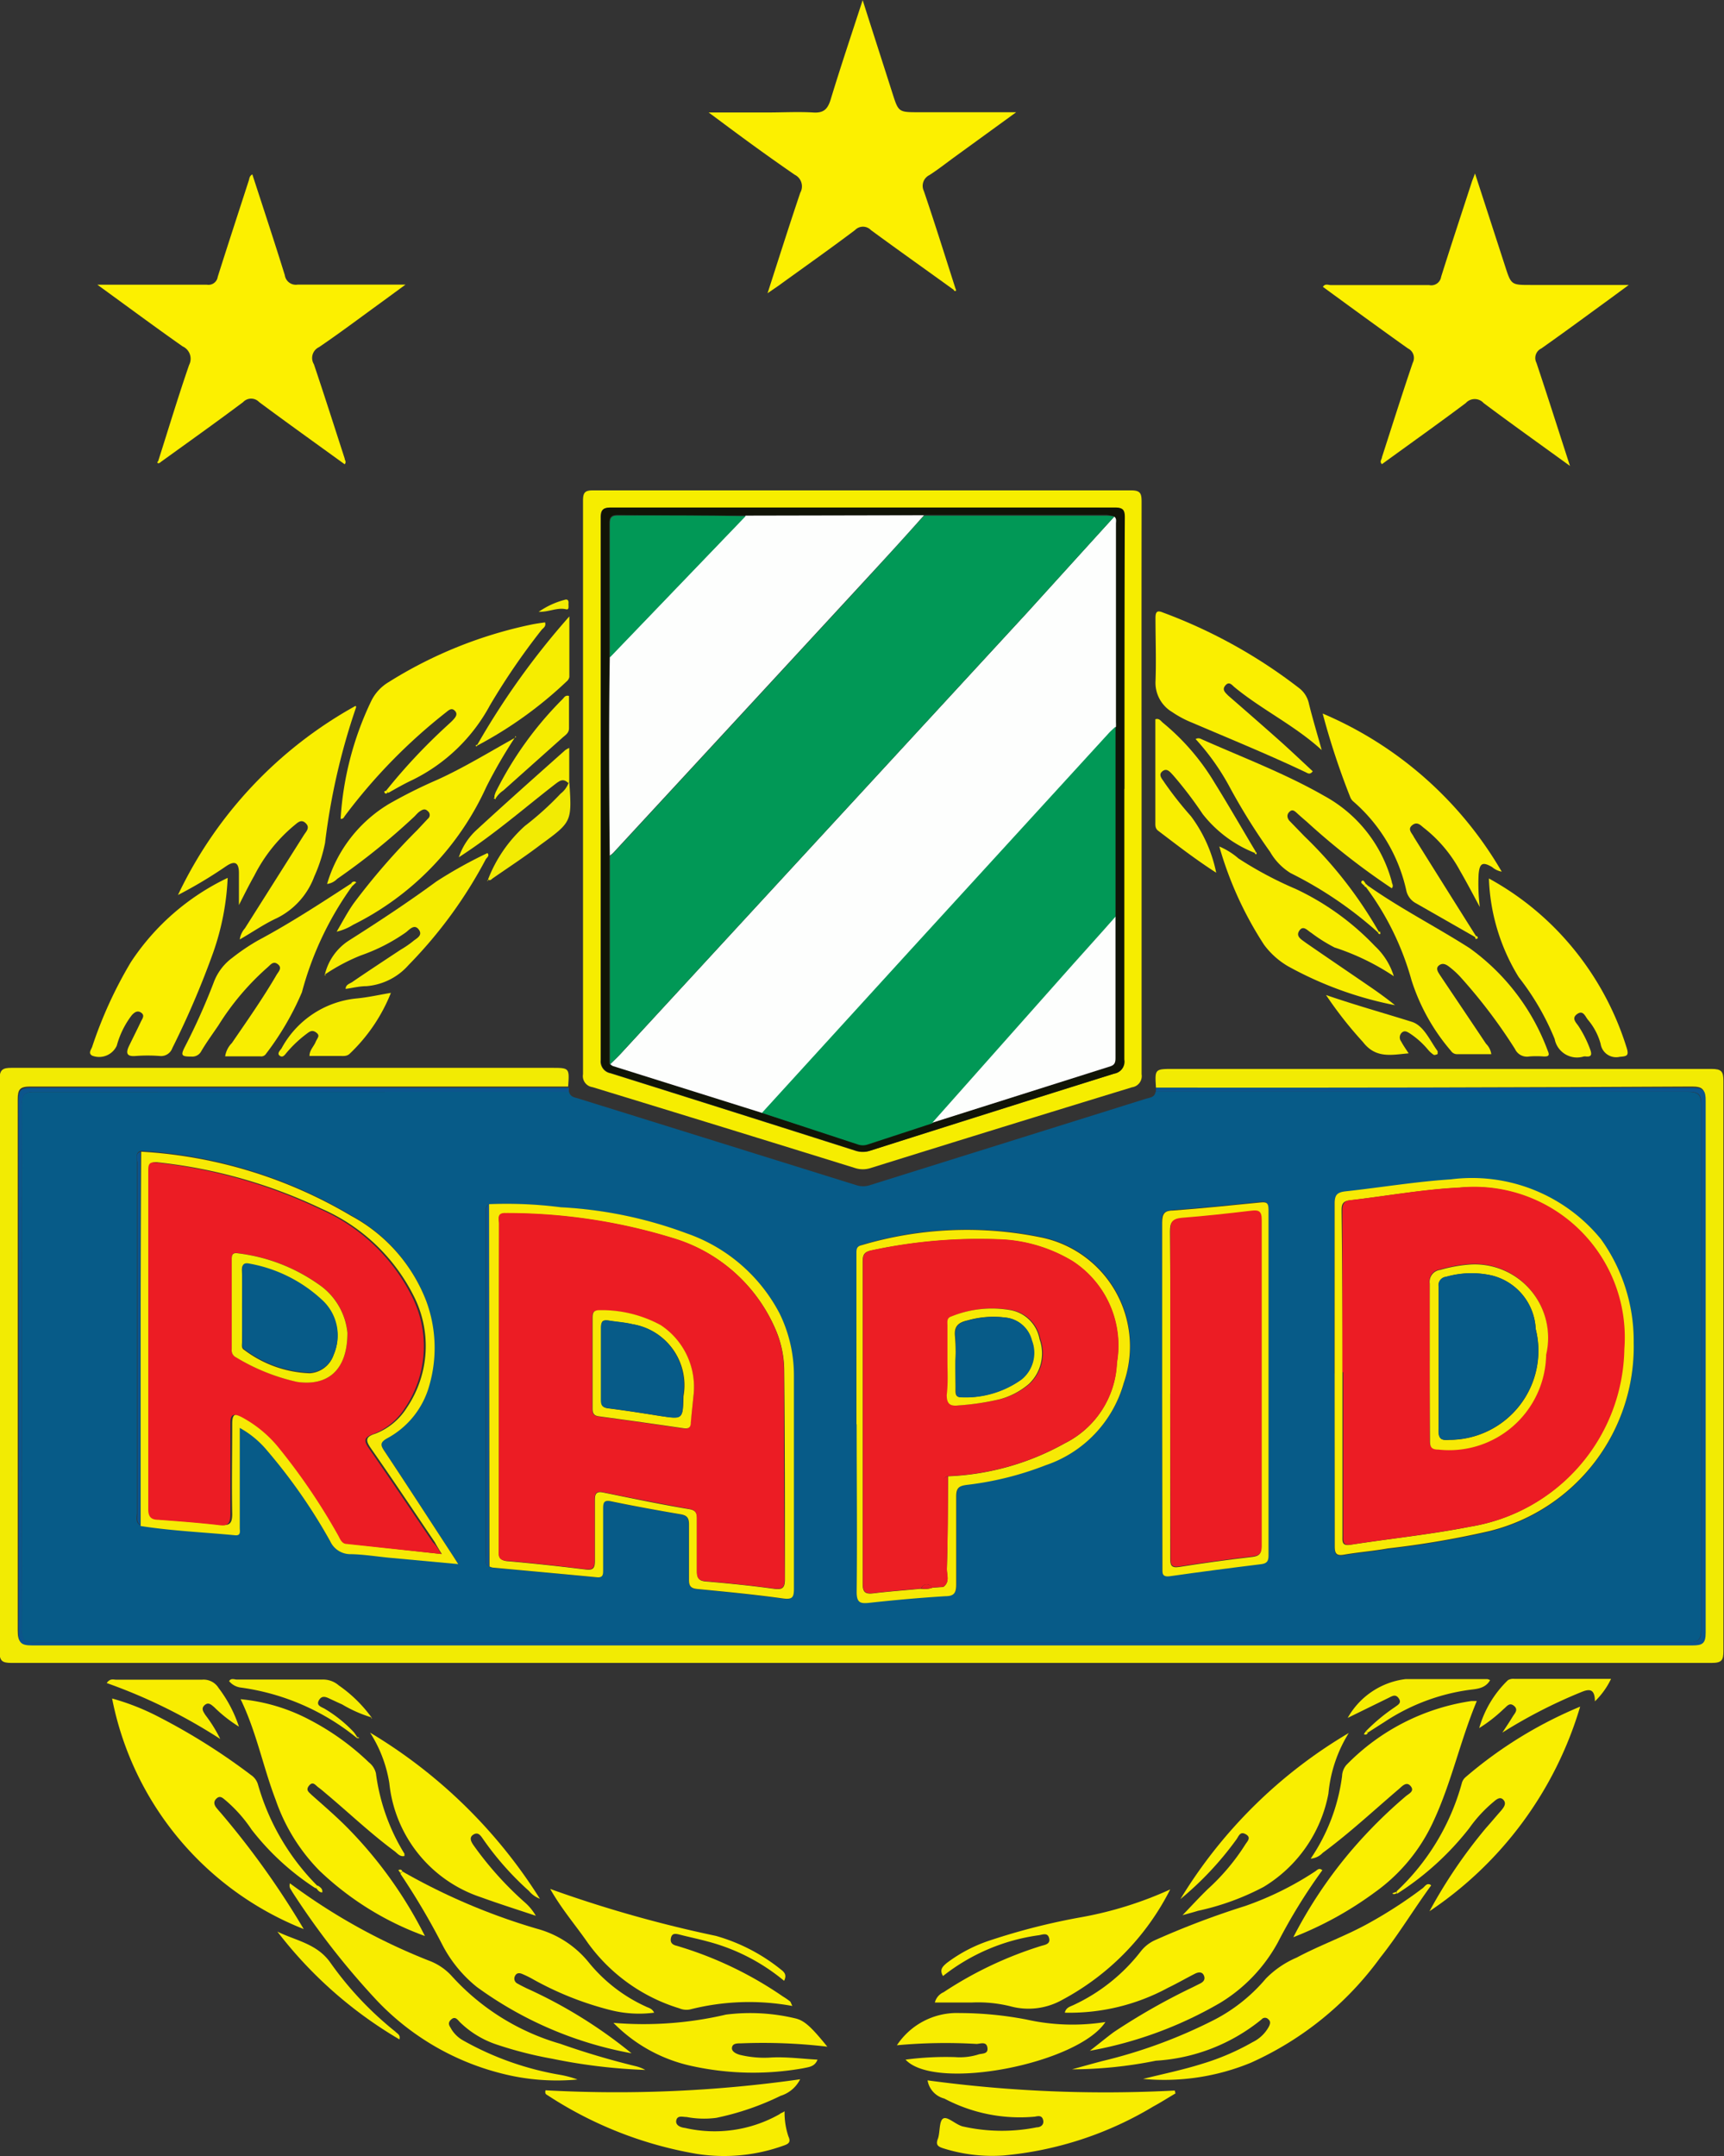 <svg xmlns="http://www.w3.org/2000/svg" width="14.395" height="18" viewBox="0 0 14.395 18">
  <rect x="0" y="0" width="14.395" height="18" fill="#333333" stroke="none"/>
  <g id="그룹_6851" data-name="그룹 6851" transform="translate(-3447.123 -3763.103)">
    <path id="패스_6198" data-name="패스 6198" d="M584.51-696.107c.01.046.05.048.085.059l2.313.721a.182.182,0,0,0,.116,0l2.3-.72c.034-.011.076-.011.084-.059q2.218,0,4.437,0c.092,0,.119.021.119.116q0,2.181,0,4.363c0,.091-.02.119-.116.119q-6.895,0-13.789,0c-.088,0-.121-.015-.121-.114q.005-2.186,0-4.372c0-.09.027-.112.114-.111Q582.282-696.105,584.51-696.107Zm-.667,3.965a.115.115,0,0,0,.026.009c.291.027.581.052.872.081.055.005.051-.025.051-.061,0-.172,0-.344,0-.516,0-.051.011-.069.068-.057.192.04.386.074.58.108.052.009.071.029.069.084,0,.154,0,.307,0,.461,0,.055.017.073.072.079.239.023.477.047.715.079.078.011.09-.011.089-.082q0-.89,0-1.78a1.175,1.175,0,0,0-.119-.516,1.387,1.387,0,0,0-.776-.67,3.527,3.527,0,0,0-1.051-.218,3.576,3.576,0,0,0-.6-.026c-.036.023-.024.06-.024.092q0,1.421,0,2.843C583.817-692.2,583.8-692.164,583.843-692.142Zm-2.914-.346c.261.041.525.051.787.077.053.005.041-.034.041-.061,0-.178,0-.356,0-.535,0-.094,0-.187,0-.3a.8.8,0,0,1,.23.191,4.617,4.617,0,0,1,.525.755.185.185,0,0,0,.172.108c.1,0,.208.019.312.029l.585.054-.042-.066c-.19-.29-.378-.581-.57-.871-.034-.052-.048-.077.022-.115a.717.717,0,0,0,.35-.444,1.128,1.128,0,0,0-.027-.7,1.362,1.362,0,0,0-.627-.711,3.867,3.867,0,0,0-1.753-.536c-.046.015-.031.055-.031.086q0,1.47,0,2.94C580.9-692.548,580.891-692.511,580.928-692.489Zm9.974-1.266c0,.483,0,.965,0,1.448,0,.062.015.08.078.069.121-.021.244-.03.365-.052a7.53,7.53,0,0,0,.853-.146,1.585,1.585,0,0,0,1.2-1.572,1.454,1.454,0,0,0-.273-.863,1.389,1.389,0,0,0-1.254-.5c-.294.02-.586.069-.879.1-.067.007-.091.026-.091.1C590.9-694.7,590.9-694.229,590.9-693.755Zm-3.993.422h.005c0,.464,0,.929,0,1.393,0,.092.029.1.108.095.211-.023.422-.042.634-.055.074,0,.09-.032.089-.1,0-.243,0-.486,0-.729,0-.068.02-.087.086-.1a2.646,2.646,0,0,0,.66-.164,1.013,1.013,0,0,0,.653-.687.928.928,0,0,0-.7-1.217,3.076,3.076,0,0,0-1.486.066c-.043.01-.046.035-.046.073C586.91-694.28,586.909-693.807,586.909-693.333Zm2.554-.256q0,.724,0,1.448c0,.045-.007.083.064.073.252-.037.505-.07.758-.1.05-.006.064-.024.064-.074q0-1.443,0-2.886c0-.057-.019-.065-.069-.06-.241.025-.483.049-.725.067-.073.006-.1.027-.095.1C589.465-694.542,589.463-694.065,589.463-693.589Z" transform="translate(2867.364 4468.324)" fill="#075b88"/>
    <path id="패스_6199" data-name="패스 6199" d="M579.775-706.236c-.01-.156-.01-.156.146-.156q2.246,0,4.492,0c.084,0,.1.021.1.1q0,2.379,0,4.759c0,.078-.013.1-.1.1q-7.1,0-14.194,0c-.081,0-.1-.018-.1-.1q0-2.384,0-4.768c0-.087.028-.1.1-.1q2.255,0,4.51,0c.149,0,.149,0,.138.156q-2.246,0-4.491,0c-.085,0-.105.022-.105.106q0,2.218,0,4.436c0,.095.024.114.115.114q6.931,0,13.861,0c.086,0,.112-.015.112-.108q-.005-2.218,0-4.436c0-.087-.017-.112-.108-.112Q582.016-706.233,579.775-706.236Z" transform="translate(2877 4478.419)" fill="#f2eb03"/>
    <path id="패스_6200" data-name="패스 6200" d="M838.647-965.665c0,.8,0,1.6,0,2.4a.094.094,0,0,1-.079.109q-1.092.334-2.182.674a.211.211,0,0,1-.133,0q-1.095-.34-2.191-.675a.093.093,0,0,1-.079-.108q0-2.394,0-4.788c0-.068.016-.087.086-.086q2.246,0,4.492,0c.081,0,.086.031.086.1Q838.646-966.855,838.647-965.665Zm-.144.018c0-.753,0-1.506,0-2.26,0-.068-.015-.087-.085-.087q-2.1,0-4.2,0c-.066,0-.089.013-.088.085q0,2.264,0,4.528a.1.1,0,0,0,.081.108q1.023.321,2.045.647a.194.194,0,0,0,.124,0q1.018-.323,2.037-.643a.1.1,0,0,0,.082-.116C838.5-964.141,838.5-964.894,838.5-965.647Z" transform="translate(2618.008 4735.336)" fill="#f6ed00"/>
    <path id="패스_6201" data-name="패스 6201" d="M614.9-1108.469c.086-.269.167-.539.259-.805a.113.113,0,0,0-.054-.155c-.232-.163-.461-.333-.712-.515h.371c.181,0,.363,0,.544,0a.078.078,0,0,0,.09-.066c.085-.269.173-.537.26-.806.005-.017.005-.036.029-.049.092.283.184.561.271.841a.093.093,0,0,0,.108.079c.291,0,.582,0,.9,0l-.206.151c-.171.124-.341.252-.516.371a.1.1,0,0,0-.043.143c.088.261.172.525.257.787,0,.014.017.027,0,.048-.239-.173-.478-.344-.714-.519a.092.092,0,0,0-.134,0c-.231.173-.466.34-.7.509Z" transform="translate(2833.543 4875.424)" fill="#fcf000"/>
    <path id="패스_6202" data-name="패스 6202" d="M1170.833-1109.14c-.255-.185-.49-.352-.721-.525a.1.1,0,0,0-.149,0c-.231.173-.466.34-.7.51-.024-.022,0-.041,0-.058.085-.263.168-.526.257-.788a.088.088,0,0,0-.04-.12c-.238-.169-.473-.341-.71-.514.018-.03.045-.015.066-.015.274,0,.547,0,.821,0a.083.083,0,0,0,.1-.069c.083-.264.17-.526.255-.788.006-.02.015-.039.028-.075l.251.773c.051.158.051.158.215.158h.818l-.177.13c-.184.134-.367.269-.553.4a.088.088,0,0,0-.041.12C1170.645-1109.726,1170.734-1109.445,1170.833-1109.14Z" transform="translate(2289.399 4876.133)" fill="#fcf000"/>
    <path id="패스_6203" data-name="패스 6203" d="M892.885-1187.476c-.231-.167-.464-.332-.693-.5a.092.092,0,0,0-.133,0c-.211.159-.427.311-.641.466l-.089.061c.094-.292.181-.566.273-.839a.108.108,0,0,0-.046-.15c-.215-.148-.424-.3-.635-.458l-.084-.062h.492c.126,0,.253-.007.378,0,.092.007.125-.029.15-.112.082-.27.172-.537.266-.826.086.271.167.521.247.772.052.163.051.164.219.164h.816l-.508.369c-.072.052-.142.108-.217.156a.1.1,0,0,0-.046.133c.092.27.177.543.264.814Z" transform="translate(2562.203 4953)" fill="#fcf000"/>
    <path id="패스_6204" data-name="패스 6204" d="M1155.326-418.4a3.778,3.778,0,0,1,.5-.742,4.025,4.025,0,0,1,.438-.434c.025-.022.077-.042.042-.085s-.071,0-.1.025c-.21.179-.412.368-.635.532a.154.154,0,0,1-.1.048,1.588,1.588,0,0,0,.262-.689.152.152,0,0,1,.035-.092,1.829,1.829,0,0,1,1.046-.535c.012,0,.024,0,.044,0-.139.333-.212.683-.363,1.006a1.489,1.489,0,0,1-.487.59A2.952,2.952,0,0,1,1155.326-418.4Z" transform="translate(2302.596 4197.676)" fill="#faef00"/>
    <path id="패스_6205" data-name="패스 6205" d="M680.4-419.187a2.509,2.509,0,0,1-.881-.546,1.572,1.572,0,0,1-.365-.59c-.105-.274-.16-.566-.293-.841a1.534,1.534,0,0,1,.58.174,2.129,2.129,0,0,1,.492.354.163.163,0,0,1,.058.091,1.694,1.694,0,0,0,.238.671s0,.011,0,.019c-.039.009-.06-.024-.085-.042-.2-.148-.38-.32-.571-.48-.021-.018-.042-.036-.064-.052s-.044-.053-.076-.014,0,.056.02.077c.1.089.2.175.292.267A3.566,3.566,0,0,1,680.4-419.187Z" transform="translate(2770.271 4198.453)" fill="#faef00"/>
    <path id="패스_6206" data-name="패스 6206" d="M622.738-420.1a2.153,2.153,0,0,1-.533-.489,1.179,1.179,0,0,0-.22-.247c-.021-.017-.043-.04-.072-.014s-.022.054,0,.081.024.028.036.042a6.978,6.978,0,0,1,.691.968,2.61,2.61,0,0,1-1.6-1.925,2,2,0,0,1,.39.154,5.235,5.235,0,0,1,.77.485.143.143,0,0,1,.058.079,1.958,1.958,0,0,0,.5.85Z" transform="translate(2827.019 4198.967)" fill="#faef00"/>
    <path id="패스_6207" data-name="패스 6207" d="M650.87-869c0-.091,0-.18,0-.268s-.035-.106-.109-.055a3.717,3.717,0,0,1-.4.239,3.535,3.535,0,0,1,1.483-1.579s.006.008.005.01a5.5,5.5,0,0,0-.26,1.135,1.3,1.3,0,0,1-.09.28.632.632,0,0,1-.312.347c-.105.048-.2.115-.31.178a.178.178,0,0,1,.043-.093l.492-.778c.019-.03.055-.062.015-.1s-.07,0-.1.023a1.319,1.319,0,0,0-.329.416C650.952-869.164,650.912-869.082,650.87-869Z" transform="translate(2798.248 4639.659)" fill="#f9ee00"/>
    <path id="패스_6208" data-name="패스 6208" d="M701.164-337.836a5.031,5.031,0,0,0,1.159.645.483.483,0,0,1,.19.127,1.952,1.952,0,0,0,.909.568,6.522,6.522,0,0,0,.626.186.325.325,0,0,1,.083.032,4.644,4.644,0,0,1-.774-.093,3.263,3.263,0,0,1-.473-.121.8.8,0,0,1-.3-.184c-.02-.02-.04-.055-.075-.022s-.009.056.005.083a.269.269,0,0,0,.1.093,2.5,2.5,0,0,0,.812.286.839.839,0,0,1,.139.038,1.86,1.86,0,0,1-.632-.05,2.163,2.163,0,0,1-1.05-.617,6.431,6.431,0,0,1-.7-.9C701.173-337.786,701.153-337.8,701.164-337.836Z" transform="translate(2748.38 4116.662)" fill="#f8ed00"/>
    <path id="패스_6209" data-name="패스 6209" d="M1054.282-344.193a4.622,4.622,0,0,0-.37.6,1.339,1.339,0,0,1-.483.507,3.333,3.333,0,0,1-1.088.4c.068-.052.134-.107.2-.156a5.383,5.383,0,0,1,.656-.373l.066-.033c.028-.014.044-.035.03-.067s-.045-.028-.071-.016c-.077.039-.151.082-.228.119a1.725,1.725,0,0,1-.862.208c.01-.044.046-.051.073-.064a1.522,1.522,0,0,0,.563-.45.315.315,0,0,1,.114-.09,7,7,0,0,1,.757-.287,2.626,2.626,0,0,0,.584-.289c.017-.012.033-.031.056-.011Z" transform="translate(2403.882 4122.91)" fill="#faef00"/>
    <path id="패스_6210" data-name="패스 6210" d="M751.327-343.249a5.212,5.212,0,0,0,1.123.478.836.836,0,0,1,.431.279,1.318,1.318,0,0,0,.477.37c.023.012.053.015.071.052a.974.974,0,0,1-.362-.021,2.663,2.663,0,0,1-.664-.266c-.024-.013-.049-.025-.075-.036s-.049-.01-.062.019a.046.046,0,0,0,.024.062c.024.014.049.026.073.038a3.962,3.962,0,0,1,.877.543,3.15,3.15,0,0,1-1.292-.554,1.1,1.1,0,0,1-.284-.345,5.894,5.894,0,0,0-.354-.6Z" transform="translate(2699.156 4121.976)" fill="#f9ee00"/>
    <path id="패스_6211" data-name="패스 6211" d="M724.716-906.976a4.817,4.817,0,0,1,.509-.543c.018-.017.037-.033.053-.051s.039-.044.013-.072-.049-.009-.071.009a4.606,4.606,0,0,0-.848.867c-.009.013-.014.028-.036.025a2.644,2.644,0,0,1,.254-.98.375.375,0,0,1,.145-.16,3.636,3.636,0,0,1,1.2-.483c.036-.007.072-.012.108-.017.011.035-.016.047-.03.064a5.7,5.7,0,0,0-.431.63,1.47,1.47,0,0,1-.647.622c-.069.032-.136.071-.2.107Z" transform="translate(2725.631 4676.68)" fill="#faef00"/>
    <path id="패스_6212" data-name="패스 6212" d="M1058.112-337.25c-.146.2-.271.409-.423.6a2.7,2.7,0,0,1-1.081.878,1.9,1.9,0,0,1-.9.135c.165-.041.331-.075.493-.126a2.022,2.022,0,0,0,.422-.181.306.306,0,0,0,.137-.132c.009-.02.016-.04-.005-.058a.037.037,0,0,0-.057,0,1.542,1.542,0,0,1-.883.345,3.576,3.576,0,0,1-.7.072c.084-.023.169-.047.253-.069a4.22,4.22,0,0,0,.938-.346,1.41,1.41,0,0,0,.428-.343.8.8,0,0,1,.257-.175c.2-.107.416-.182.614-.294a3.763,3.763,0,0,0,.439-.286c.019-.015.035-.049.069-.024Z" transform="translate(2400.959 4116.096)" fill="#f9ee00"/>
    <path id="패스_6213" data-name="패스 6213" d="M1169.912-865.465l-.495-.283a.159.159,0,0,1-.081-.1,1.373,1.373,0,0,0-.442-.749.09.09,0,0,1-.027-.036,6.26,6.26,0,0,1-.231-.7,3.155,3.155,0,0,1,1.495,1.32.168.168,0,0,1-.08-.038c-.08-.047-.105-.033-.113.061a1.586,1.586,0,0,0,.01.272c-.054-.1-.106-.2-.164-.3a1.143,1.143,0,0,0-.3-.358c-.027-.02-.056-.06-.1-.025s0,.068.014.1q.261.418.524.835Z" transform="translate(2289.531 4636.393)" fill="#faef00"/>
    <path id="패스_6214" data-name="패스 6214" d="M1094.275-912.119c-.224-.205-.5-.337-.727-.524-.022-.018-.045-.053-.077-.016s0,.061.023.085c.144.125.287.25.43.377.093.083.184.17.276.255-.023.032-.042.016-.059.008-.31-.147-.628-.277-.944-.412a.866.866,0,0,1-.17-.09.284.284,0,0,1-.14-.251c.007-.178,0-.356,0-.535,0-.056.017-.064.063-.045a4.294,4.294,0,0,1,1.138.632.22.22,0,0,1,.08.128C1094.2-912.377,1094.239-912.249,1094.275-912.119Z" transform="translate(2363.884 4681.484)" fill="#faef00"/>
    <path id="패스_6215" data-name="패스 6215" d="M587.971-697.92q2.241,0,4.482,0c.091,0,.109.025.108.112q0,2.218,0,4.436c0,.092-.026.108-.112.108q-6.931,0-13.861,0c-.091,0-.116-.019-.115-.114q.005-2.218,0-4.436c0-.084.02-.106.105-.106q2.246,0,4.491,0v.034q-2.227,0-4.455,0c-.087,0-.114.021-.114.111q0,2.186,0,4.372c0,.1.033.114.121.114q6.894,0,13.789,0c.1,0,.116-.028.116-.119q0-2.181,0-4.363c0-.1-.027-.117-.119-.116q-2.218,0-4.437,0C587.971-697.9,587.971-697.909,587.971-697.92Z" transform="translate(2868.804 4470.104)" fill="#0c558d"/>
    <path id="패스_6216" data-name="패스 6216" d="M993.16-334.423c-.033-.055,0-.081.029-.107a1.233,1.233,0,0,1,.365-.191,5.449,5.449,0,0,1,.766-.194,3.117,3.117,0,0,0,.737-.231,2.137,2.137,0,0,1-.9.921.575.575,0,0,1-.433.055,1.117,1.117,0,0,0-.32-.032c-.1,0-.207,0-.312,0a.128.128,0,0,1,.073-.086,3.19,3.19,0,0,1,.82-.388c.032-.008.073-.017.061-.063s-.048-.032-.083-.025A1.653,1.653,0,0,0,993.16-334.423Z" transform="translate(2461.837 4114.023)" fill="#f9ee00"/>
    <path id="패스_6217" data-name="패스 6217" d="M821.073-334.311a2,2,0,0,0-.854.029.151.151,0,0,1-.089-.009,1.472,1.472,0,0,1-.765-.547c-.1-.145-.217-.279-.314-.45a10.418,10.418,0,0,0,1.384.392,1.53,1.53,0,0,1,.529.27c.029.024.07.045.04.105a1.652,1.652,0,0,0-.641-.329c-.077-.021-.155-.037-.232-.057-.033-.008-.063-.014-.072.029s.019.058.05.065a3.121,3.121,0,0,1,.884.422.6.6,0,0,1,.061.042C821.059-334.345,821.061-334.335,821.073-334.311Z" transform="translate(2632.666 4114.161)" fill="#f9ee00"/>
    <path id="패스_6218" data-name="패스 6218" d="M612.054-792.714a2.164,2.164,0,0,1-.12.621,7.285,7.285,0,0,1-.342.8.1.1,0,0,1-.106.066,1.3,1.3,0,0,0-.2,0c-.08.007-.082-.029-.055-.085s.068-.137.1-.205c.013-.025.032-.05,0-.072s-.058,0-.078.022a.732.732,0,0,0-.125.254.162.162,0,0,1-.206.083c-.034-.02-.009-.049,0-.072a3.562,3.562,0,0,1,.324-.709A1.993,1.993,0,0,1,612.054-792.714Z" transform="translate(2836.97 4563.146)" fill="#faef00"/>
    <path id="패스_6219" data-name="패스 6219" d="M1112.675-854.4a3.274,3.274,0,0,0-.735-.5.5.5,0,0,1-.171-.177,5.115,5.115,0,0,1-.345-.555,1.989,1.989,0,0,0-.277-.387.048.048,0,0,1,.047,0c.344.153.7.287,1.026.474a1.157,1.157,0,0,1,.565.717c0,.016.019.033,0,.055a5.89,5.89,0,0,1-.709-.555c-.028-.024-.056-.048-.083-.073s-.042-.031-.064-.009-.018.049,0,.072l.128.132a3.541,3.541,0,0,1,.622.8Z" transform="translate(2345.959 4625.292)" fill="#f9ee00"/>
    <path id="패스_6220" data-name="패스 6220" d="M719.777-856.029a4.152,4.152,0,0,0-.237.41,2.386,2.386,0,0,1-1.112,1.15.442.442,0,0,1-.137.057c.047-.079.089-.161.142-.236a5.59,5.59,0,0,1,.531-.612l.088-.094a.04.04,0,0,0,0-.064c-.023-.024-.044-.013-.064,0s-.032.029-.047.044a5.625,5.625,0,0,1-.645.521.145.145,0,0,1-.085.043,1.16,1.16,0,0,1,.518-.669,4.055,4.055,0,0,1,.4-.2c.221-.1.431-.229.645-.348Z" transform="translate(2731.643 4625.293)" fill="#f9ee00"/>
    <path id="패스_6221" data-name="패스 6221" d="M1201.8-416.433a1.94,1.94,0,0,0,.544-.9.1.1,0,0,1,.033-.054,3.562,3.562,0,0,1,.956-.588,3.124,3.124,0,0,1-1.258,1.708,4.178,4.178,0,0,1,.471-.694c.043-.048.086-.1.127-.146.021-.026.048-.058.019-.09s-.062,0-.086.02a1.151,1.151,0,0,0-.2.218,2.4,2.4,0,0,1-.6.545Z" transform="translate(2256.984 4195.326)" fill="#f9ee00"/>
    <path id="패스_6222" data-name="패스 6222" d="M818.857-248.914a.626.626,0,0,0,.032.21c.023.049,0,.063-.041.077a1.467,1.467,0,0,1-.723.069,3.274,3.274,0,0,1-1.249-.491c-.01-.006-.022-.011-.015-.04a10.867,10.867,0,0,0,2.126-.092.272.272,0,0,1-.163.138,2.262,2.262,0,0,1-.537.184.783.783,0,0,1-.248-.007c-.033,0-.076-.016-.086.027s.039.061.072.064a1.1,1.1,0,0,0,.791-.115C818.826-248.9,818.837-248.9,818.857-248.914Z" transform="translate(2634.817 4029.643)" fill="#f8ed00"/>
    <path id="패스_6223" data-name="패스 6223" d="M1188.085-789.174c.271.191.568.342.847.52a1.839,1.839,0,0,1,.654.859c.019.042,0,.047-.035.046a.76.76,0,0,0-.12,0,.11.11,0,0,1-.119-.062,4.406,4.406,0,0,0-.462-.608.753.753,0,0,0-.089-.08c-.025-.019-.054-.034-.084-.01s-.008.055.008.08c.128.191.257.382.385.574a.151.151,0,0,1,.044.087h-.284a.061.061,0,0,1-.053-.028,1.689,1.689,0,0,1-.329-.589,2.351,2.351,0,0,0-.383-.781Z" transform="translate(2270.461 4559.672)" fill="#f9ee00"/>
    <path id="패스_6224" data-name="패스 6224" d="M1243.805-792.464a2.4,2.4,0,0,1,.568.432,2.453,2.453,0,0,1,.582.981c.022.069,0,.071-.058.076a.131.131,0,0,1-.159-.108.525.525,0,0,0-.105-.2c-.023-.026-.039-.085-.09-.05s-.011.071.009.1a.944.944,0,0,1,.1.2c.013.038.01.06-.037.055a.067.067,0,0,0-.018,0,.19.19,0,0,1-.243-.146,2.15,2.15,0,0,0-.3-.516A1.681,1.681,0,0,1,1243.805-792.464Z" transform="translate(2215.75 4562.901)" fill="#faef00"/>
    <path id="패스_6225" data-name="패스 6225" d="M989.82-248.718a11.023,11.023,0,0,0,2.064.085l.006.024c-.061.036-.122.075-.185.109a2.935,2.935,0,0,1-1.249.409,1.353,1.353,0,0,1-.509-.061c-.042-.014-.06-.029-.041-.078s.009-.148.044-.169.1.047.161.065a1.481,1.481,0,0,0,.621.008c.03,0,.063-.02.053-.061s-.042-.033-.069-.028a1.347,1.347,0,0,1-.756-.151A.189.189,0,0,1,989.82-248.718Z" transform="translate(2465.048 4029.189)" fill="#f8ed00"/>
    <path id="패스_6226" data-name="패스 6226" d="M1104.207-404.478a4.055,4.055,0,0,1,1.406-1.387,1.161,1.161,0,0,0-.17.506,1.161,1.161,0,0,1-.541.779,2.127,2.127,0,0,1-.55.2c-.04.013-.082.023-.127.036.073-.076.14-.149.211-.218a1.8,1.8,0,0,0,.313-.372c.015-.025.053-.057.005-.085s-.059.014-.078.041A2.684,2.684,0,0,1,1104.207-404.478Z" transform="translate(2352.772 4183.436)" fill="#f9ee00"/>
    <path id="패스_6227" data-name="패스 6227" d="M737.557-406.045a4.25,4.25,0,0,1,1.418,1.387.217.217,0,0,1-.091-.065,2.484,2.484,0,0,1-.384-.434c-.02-.029-.041-.061-.08-.037s-.019.06,0,.088a2.821,2.821,0,0,0,.43.479.438.438,0,0,1,.091.111c-.153-.051-.308-.1-.459-.155a1.124,1.124,0,0,1-.764-.951A1.1,1.1,0,0,0,737.557-406.045Z" transform="translate(2712.656 4183.613)" fill="#f9ee00"/>
    <path id="패스_6228" data-name="패스 6228" d="M654.224-790.045a2.706,2.706,0,0,0-.424.892,2.376,2.376,0,0,1-.3.514.047.047,0,0,1-.047.021h-.294a.2.2,0,0,1,.056-.111c.128-.187.259-.373.373-.569.016-.027.05-.058.011-.089s-.062.006-.087.027a2.18,2.18,0,0,0-.409.483c-.048.071-.1.142-.143.215a.084.084,0,0,1-.081.046c-.086,0-.094-.009-.054-.086a5.3,5.3,0,0,0,.237-.529.449.449,0,0,1,.157-.21,1.756,1.756,0,0,1,.213-.144c.268-.143.522-.309.776-.474Z" transform="translate(2795.844 4560.54)" fill="#f9ee00"/>
    <path id="패스_6229" data-name="패스 6229" d="M1121.852-806.915a.594.594,0,0,1,.16.1,3.136,3.136,0,0,0,.479.255,2.206,2.206,0,0,1,.66.476.576.576,0,0,1,.158.252,2.01,2.01,0,0,0-.495-.24,1.323,1.323,0,0,1-.194-.122c-.032-.019-.067-.067-.1-.018s.021.075.053.1c.172.119.345.236.517.354.078.053.155.108.229.168a3.055,3.055,0,0,1-.893-.325.667.667,0,0,1-.2-.179A3.009,3.009,0,0,1,1121.852-806.915Z" transform="translate(2335.452 4577.085)" fill="#f9ee00"/>
    <path id="패스_6230" data-name="패스 6230" d="M847.676-279.106a3.015,3.015,0,0,0,.94-.069,1.618,1.618,0,0,1,.576.031c.077.017.134.069.27.237a4.565,4.565,0,0,0-.721-.028c-.033,0-.069,0-.075.034s.034.053.066.062a.864.864,0,0,0,.265.022c.126-.006.251.011.383.018-.023.061-.076.062-.119.072a2.387,2.387,0,0,1-.932-.019A1.3,1.3,0,0,1,847.676-279.106Z" transform="translate(2604.569 4059.097)" fill="#f8ed00"/>
    <path id="패스_6231" data-name="패스 6231" d="M976.044-278.735a2.559,2.559,0,0,1,.414-.021.521.521,0,0,0,.191-.021c.031-.012.086,0,.079-.056s-.056-.035-.09-.033a4.432,4.432,0,0,0-.666.011.6.6,0,0,1,.523-.269,2.985,2.985,0,0,1,.558.054,1.763,1.763,0,0,0,.66.021C977.482-278.7,976.293-278.467,976.044-278.735Z" transform="translate(2478.64 4059.033)" fill="#f8ed00"/>
    <path id="패스_6232" data-name="패스 6232" d="M1093.813-863.445a1.036,1.036,0,0,1-.436-.325,3.275,3.275,0,0,0-.245-.322c-.025-.026-.052-.066-.091-.035s0,.066.016.093a2.985,2.985,0,0,0,.222.282,1.178,1.178,0,0,1,.211.472c-.18-.116-.331-.234-.484-.35-.027-.02-.024-.047-.024-.075v-.856c.032-.011.046.015.063.029a1.932,1.932,0,0,1,.431.5c.118.19.229.384.344.576Z" transform="translate(2363.788 4633.669)" fill="#f9ee00"/>
    <path id="패스_6233" data-name="패스 6233" d="M717.06-802.938a.465.465,0,0,1,.2-.285c.249-.158.495-.32.732-.494a3.721,3.721,0,0,1,.426-.237c.021.023-.006.038-.014.052a3.782,3.782,0,0,1-.644.882.524.524,0,0,1-.352.177c-.058,0-.115.015-.174.023,0-.035.032-.043.053-.056.134-.092.27-.181.406-.271a.85.85,0,0,0,.1-.068c.029-.026.089-.049.052-.1s-.078,0-.108.023a1.518,1.518,0,0,1-.375.192,1.58,1.58,0,0,0-.3.159Z" transform="translate(2732.775 4574.179)" fill="#f6ed00"/>
    <path id="패스_6234" data-name="패스 6234" d="M786.006-910.1a6.435,6.435,0,0,1,.77-1.074c0,.18,0,.342,0,.505a.063.063,0,0,1-.023.038,3.372,3.372,0,0,1-.743.534Z" transform="translate(2665.101 4679.423)" fill="#f6ed00"/>
    <path id="패스_6235" data-name="패스 6235" d="M697.091-740.691a1.427,1.427,0,0,1-.344.508c-.026.025-.057.018-.087.019h-.249c0-.048.035-.078.051-.116s.041-.053.005-.08-.058-.005-.084.014a1.009,1.009,0,0,0-.16.151c-.016.018-.032.048-.059.03s0-.044.013-.061a.8.8,0,0,1,.624-.418C696.9-740.653,696.988-740.674,697.091-740.691Z" transform="translate(2753.296 4512.083)" fill="#f6ed00"/>
    <path id="패스_6236" data-name="패스 6236" d="M619.522-429.825a1.171,1.171,0,0,1-.207-.163c-.024-.02-.048-.045-.08-.016s-.008.057.007.082a1.161,1.161,0,0,1,.124.2,4.508,4.508,0,0,0-.948-.467c.029-.041.056-.028.078-.028.239,0,.479,0,.718,0a.147.147,0,0,1,.138.069A1.1,1.1,0,0,1,619.522-429.825Z" transform="translate(2829.596 4207.343)" fill="#f8ed00"/>
    <path id="패스_6237" data-name="패스 6237" d="M1239.6-429.682c.03-.045.06-.09.088-.136.017-.027.048-.056.009-.088s-.061.008-.085.026a1.247,1.247,0,0,1-.205.16.894.894,0,0,1,.24-.4.087.087,0,0,1,.052-.011h.809a.653.653,0,0,1-.135.188c0-.119-.06-.1-.122-.074A4.2,4.2,0,0,0,1239.6-429.682Z" transform="translate(2220.067 4207.25)" fill="#f6ed00"/>
    <path id="패스_6238" data-name="패스 6238" d="M1170.143-739.5c.25.086.485.151.717.224.1.032.15.156.215.245,0,.005,0,.021,0,.023s-.026.012-.033.007a.225.225,0,0,1-.047-.042.7.7,0,0,0-.15-.135c-.021-.013-.043-.029-.067-.01a.055.055,0,0,0-.008.075c.017.032.038.062.063.1-.143.012-.274.046-.382-.095A3.3,3.3,0,0,1,1170.143-739.5Z" transform="translate(2288.052 4510.91)" fill="#f6ed00"/>
    <path id="패스_6239" data-name="패스 6239" d="M674.624-429.794a1.956,1.956,0,0,0-.966-.42.15.15,0,0,1-.1-.054c.017-.028.044-.013.065-.013.236,0,.473,0,.709,0a.2.2,0,0,1,.142.049,1.14,1.14,0,0,1,.273.267h0a1.107,1.107,0,0,1-.246-.109c-.031-.013-.061-.028-.092-.042s-.072-.041-.1.006.021.057.049.074a1.114,1.114,0,0,1,.242.195.323.323,0,0,1,.029.044Z" transform="translate(2775.478 4207.406)" fill="#f6ed00"/>
    <path id="패스_6240" data-name="패스 6240" d="M1180.028-429.691a1.524,1.524,0,0,1,.241-.2c.023-.018.059-.033.033-.072s-.054-.021-.082-.007l-.345.169a.643.643,0,0,1,.484-.324h.682a.091.091,0,0,1,.023.009c-.042.073-.117.073-.181.082a1.7,1.7,0,0,0-.692.261l-.147.094Z" transform="translate(2278.501 4207.246)" fill="#f6ed00"/>
    <path id="패스_6241" data-name="패스 6241" d="M778.585-851.188c-.044-.042-.072-.019-.114.013-.258.2-.505.417-.8.607a.544.544,0,0,1,.148-.228c.244-.225.492-.445.74-.666a.229.229,0,0,1,.034-.019v.287Z" transform="translate(2673.283 4620.828)" fill="#f6ed00"/>
    <path id="패스_6242" data-name="패스 6242" d="M791.6-835.93l.007-.005c.021.328.022.329-.24.52-.131.1-.266.188-.4.281-.011.008-.022.024-.039.009h0a1.165,1.165,0,0,1,.307-.446,2.56,2.56,0,0,0,.3-.271A.2.2,0,0,0,791.6-835.93Z" transform="translate(2660.27 4605.57)" fill="#f2eb03"/>
    <path id="패스_6243" data-name="패스 6243" d="M793.861-874.275c-.018-.021-.006-.038,0-.058a2.959,2.959,0,0,1,.561-.78c.012-.012.02-.033.052-.025,0,.089,0,.179,0,.27,0,.041-.031.057-.055.079l-.494.441a.216.216,0,0,0-.068.073Z" transform="translate(2657.4 4644.051)" fill="#f6ed00"/>
    <path id="패스_6244" data-name="패스 6244" d="M696.619-314.973a3.536,3.536,0,0,1-1.019-.9c.153.076.331.1.443.26a2.813,2.813,0,0,0,.542.575C696.6-315.021,696.63-315.012,696.619-314.973Z" transform="translate(2753.839 4095.102)" fill="#f6ed00"/>
    <path id="패스_6245" data-name="패스 6245" d="M813.886-918.779a.677.677,0,0,1,.216-.1c.024-.009.035.005.033.028s.008.056-.019.051C814.041-918.818,813.974-918.777,813.886-918.779Z" transform="translate(2637.735 4686.99)" fill="#f2eb03"/>
    <path id="패스_6246" data-name="패스 6246" d="M712.85-336.7c.02.014.042.026.037.057-.031,0-.04-.027-.058-.042Z" transform="translate(2736.927 4115.545)" fill="#faef00"/>
    <path id="패스_6247" data-name="패스 6247" d="M1186.072-791.428c-.01-.012-.036-.024-.022-.039s.025.01.033.022Z" transform="translate(2272.443 4561.926)" fill="#f9ee00"/>
    <path id="패스_6248" data-name="패스 6248" d="M728.979-791.03a.028.028,0,0,1,.044-.013v0l-.031.029Z" transform="translate(2721.075 4561.512)" fill="#f9ee00"/>
    <path id="패스_6249" data-name="패스 6249" d="M1187.266-406.693a.021.021,0,0,1-.033.011l.018-.025Z" transform="translate(2271.278 4184.262)" fill="#f6ed00"/>
    <path id="패스_6250" data-name="패스 6250" d="M750.373-344.012l-.018-.025c.015-.008.027-.006.034.01Z" transform="translate(2700.094 4122.753)" fill="#f9ee00"/>
    <path id="패스_6251" data-name="패스 6251" d="M1200.208-334.231c-.015,0-.03.017-.042,0l.03-.011Z" transform="translate(2258.583 4113.14)" fill="#f9ee00"/>
    <path id="패스_6252" data-name="패스 6252" d="M1001.8-1059.407c0,.007.006.019,0,.021s-.014,0-.017-.009Z" transform="translate(2453.303 4824.918)" fill="#fcf000"/>
    <path id="패스_6253" data-name="패스 6253" d="M716.559-748.991l0,.007h0l.011,0Z" transform="translate(2733.275 4520.23)" fill="#f6ed00"/>
    <path id="패스_6254" data-name="패스 6254" d="M1237.8-766.491c0,.008.017.016,0,.024s-.01-.008-.016-.012Z" transform="translate(2221.655 4537.407)" fill="#faef00"/>
    <path id="패스_6255" data-name="패스 6255" d="M1193.91-768.5c0,.008.006.021,0,.022s-.014,0-.016-.012Z" transform="translate(2264.736 4539.379)" fill="#f9ee00"/>
    <path id="패스_6256" data-name="패스 6256" d="M738.044-413.127l.008.011h-.007v-.012Z" transform="translate(2712.178 4190.565)" fill="#f6ed00"/>
    <path id="패스_6257" data-name="패스 6257" d="M790.559-792.047v.012h-.008l.009-.01Z" transform="translate(2660.639 4562.492)" fill="#f2eb03"/>
    <path id="패스_6258" data-name="패스 6258" d="M731.147-790.9l0,0h0Z" transform="translate(2718.951 4561.366)" fill="#f9ee00"/>
    <path id="패스_6259" data-name="패스 6259" d="M731.536-404.069l.012.01-.022,0Z" transform="translate(2718.575 4181.673)" fill="#f6ed00"/>
    <path id="패스_6260" data-name="패스 6260" d="M1168.014-344.26l-.009-.01.007.009Z" transform="translate(2290.151 4122.978)" fill="#faef00"/>
    <path id="패스_6261" data-name="패스 6261" d="M1137.963-804.506c.008.007.01.014,0,.022l-.01-.012Z" transform="translate(2319.646 4574.721)" fill="#f9ee00"/>
    <path id="패스_6262" data-name="패스 6262" d="M793.507-829.009l-.016-.007c.013-.016.011,0,.016.007Z" transform="translate(2657.754 4598.784)" fill="#f6ed00"/>
    <path id="패스_6263" data-name="패스 6263" d="M1216.966-337.52l-.013-.013h0l.007.014Z" transform="translate(2242.106 4116.366)" fill="#f9ee00"/>
    <path id="패스_6264" data-name="패스 6264" d="M1187.472-790.045a.018.018,0,0,1-.011-.011l.011-.017.02.017Z" transform="translate(2271.054 4560.554)" fill="#f9ee00"/>
    <path id="패스_6265" data-name="패스 6265" d="M744.09-832.174c-.009.005-.019.016-.027,0s.009-.011.014-.017Z" transform="translate(2706.271 4601.894)" fill="#faef00"/>
    <path id="패스_6266" data-name="패스 6266" d="M785.273-852.994l-.008.013-.009-.009.014-.007Z" transform="translate(2665.837 4622.317)" fill="#f6ed00"/>
    <path id="패스_6267" data-name="패스 6267" d="M802.977-856.6l.006-.013c.008.012,0,.012-.008.011Z" transform="translate(2648.445 4625.861)" fill="#f9ee00"/>
    <path id="패스_6268" data-name="패스 6268" d="M641.374-981.1c-.008,0-.017.01-.022,0s.006-.008.01-.013Z" transform="translate(2807.086 4748.066)" fill="#fcf000"/>
    <path id="패스_6269" data-name="패스 6269" d="M633.5-668.847a3.867,3.867,0,0,1,1.753.536,1.362,1.362,0,0,1,.627.711,1.128,1.128,0,0,1,.027.7.717.717,0,0,1-.35.444c-.07.038-.057.063-.022.115.192.289.38.58.57.871l.042.066-.585-.054c-.1-.01-.208-.027-.312-.029a.185.185,0,0,1-.172-.108,4.617,4.617,0,0,0-.525-.755.8.8,0,0,0-.23-.191c0,.108,0,.2,0,.3,0,.178,0,.356,0,.535,0,.028.012.067-.041.061-.262-.025-.526-.036-.787-.077q0-.576,0-1.153Q633.495-667.865,633.5-668.847Zm2.51,3.359c-.028-.045-.043-.071-.059-.1-.176-.26-.349-.52-.529-.777-.045-.064-.057-.1.031-.127a.54.54,0,0,0,.266-.219.92.92,0,0,0,.048-.948,1.554,1.554,0,0,0-.759-.711,4.216,4.216,0,0,0-1.367-.388c-.07-.01-.066.026-.066.073q0,1.411,0,2.822c0,.067.027.083.085.087.165.012.331.025.5.044.075.009.1-.008.1-.089-.005-.252,0-.5,0-.756,0-.082.026-.089.091-.058a1.012,1.012,0,0,1,.323.27,5.15,5.15,0,0,1,.485.717c.018.031.03.069.075.074Z" transform="translate(2814.802 4441.565)" fill="#f7e905"/>
    <path id="패스_6270" data-name="패스 6270" d="M791.372-645.367a3.576,3.576,0,0,1,.6.026,3.527,3.527,0,0,1,1.051.218,1.387,1.387,0,0,1,.776.67,1.175,1.175,0,0,1,.119.516q0,.89,0,1.78c0,.071-.011.092-.089.082-.237-.033-.476-.056-.715-.079-.055-.005-.073-.023-.072-.079,0-.154,0-.307,0-.461,0-.055-.018-.075-.069-.084-.194-.033-.387-.068-.58-.108-.057-.012-.068.006-.068.057,0,.172,0,.344,0,.516,0,.036,0,.066-.051.061-.291-.028-.581-.054-.872-.081a.115.115,0,0,1-.026-.009Zm.083,1.515q0,.682,0,1.365c0,.046-.01.089.063.1.22.019.44.043.66.07.062.008.079-.01.078-.072,0-.169,0-.338,0-.507,0-.047.009-.076.068-.064.241.049.482.1.724.14.053.01.062.036.061.082,0,.144,0,.289,0,.433,0,.056.011.083.073.088.19.016.379.035.568.061.074.01.093-.007.093-.082,0-.581,0-1.162-.006-1.743a.875.875,0,0,0-.065-.323,1.35,1.35,0,0,0-.87-.78,4.693,4.693,0,0,0-1.389-.206c-.076,0-.056.048-.056.086Q791.455-644.53,791.455-643.852Z" transform="translate(2659.834 4418.523)" fill="#f7e905"/>
    <path id="패스_6271" data-name="패스 6271" d="M1173.914-655.034c0-.473,0-.947,0-1.42,0-.073.024-.092.091-.1.293-.032.585-.081.879-.1a1.389,1.389,0,0,1,1.254.5,1.454,1.454,0,0,1,.273.863,1.585,1.585,0,0,1-1.2,1.572,7.536,7.536,0,0,1-.853.146c-.121.022-.244.031-.365.052-.063.011-.078-.008-.078-.069C1173.915-654.069,1173.914-654.552,1173.914-655.034Zm.065-.009h0q0,.682,0,1.365c0,.045-.007.086.065.075.334-.052.671-.086,1-.151a1.527,1.527,0,0,0,1.282-1.483,1.257,1.257,0,0,0-1.376-1.347c-.306.015-.61.071-.915.106-.067.008-.063.051-.063.1Q1173.98-655.712,1173.98-655.043Z" transform="translate(2284.353 4429.603)" fill="#f7e905"/>
    <path id="패스_6272" data-name="패스 6272" d="M957.558-632.129c0-.474,0-.947,0-1.42,0-.039,0-.063.046-.073a3.076,3.076,0,0,1,1.486-.066.928.928,0,0,1,.7,1.217,1.013,1.013,0,0,1-.653.687,2.646,2.646,0,0,1-.66.164c-.065.009-.087.027-.086.1,0,.243,0,.486,0,.729,0,.068-.014.1-.089.1-.212.013-.423.032-.634.055-.079.009-.109,0-.108-.095.005-.464,0-.929,0-1.393Zm.765.437a2.173,2.173,0,0,0,.974-.275.785.785,0,0,0,.435-.673.84.84,0,0,0-.37-.847,1.269,1.269,0,0,0-.584-.181,4.274,4.274,0,0,0-1.1.092c-.063.012-.068.045-.068.1,0,.347,0,.694,0,1.041,0,.547,0,1.093,0,1.64,0,.074.024.088.09.08.131-.016.263-.025.394-.038a.2.2,0,0,0,.1-.009l.089-.006c.057-.04.029-.1.03-.15C958.321-631.177,958.321-631.435,958.323-631.692Z" transform="translate(2496.716 4407.12)" fill="#f7e905"/>
    <path id="패스_6273" data-name="패스 6273" d="M1095.91-644.7c0-.476,0-.953,0-1.429,0-.076.022-.1.094-.1.242-.018.484-.043.725-.067.05-.005.069,0,.069.06q0,1.443,0,2.886c0,.05-.014.068-.064.074-.253.031-.506.064-.758.1-.071.01-.064-.028-.064-.073Q1095.911-643.978,1095.91-644.7Zm.067,0c0,.458,0,.916,0,1.374,0,.056.007.084.075.073q.3-.048.612-.084c.06-.007.074-.03.074-.087q0-1.36,0-2.72c0-.076-.026-.086-.091-.078-.192.023-.385.044-.578.059-.076.006-.094.035-.094.108C1095.979-645.608,1095.978-645.156,1095.978-644.7Z" transform="translate(2360.917 4419.438)" fill="#f7e905"/>
    <path id="패스_6274" data-name="패스 6274" d="M632-668.847q0,.982,0,1.964,0,.576,0,1.153c-.037-.022-.026-.059-.026-.091q0-1.47,0-2.94C631.97-668.792,631.955-668.832,632-668.847Z" transform="translate(2816.297 4441.565)" fill="#0c558d"/>
    <path id="패스_6275" data-name="패스 6275" d="M789.952-645.109v3.026c-.04-.021-.025-.059-.025-.091q0-1.421,0-2.843C789.927-645.049,789.916-645.086,789.952-645.109Z" transform="translate(2661.254 4418.265)" fill="#0c558d"/>
    <path id="패스_6276" data-name="패스 6276" d="M846.5-957.823c0,.753,0,1.506,0,2.26a.1.1,0,0,1-.082.116q-1.02.318-2.037.643a.194.194,0,0,1-.124,0q-1.022-.325-2.045-.647a.1.1,0,0,1-.081-.108q0-2.264,0-4.528c0-.072.022-.085.088-.085q2.1,0,4.2,0c.071,0,.086.02.085.087C846.5-959.33,846.5-958.576,846.5-957.823Zm-3.162-2.282c-.357,0-.713,0-1.07-.005-.052,0-.069.018-.068.069,0,.372,0,.744,0,1.116-.009.553-.007,1.105,0,1.658l0,1.74a.082.082,0,0,0,.022.016l1.248.392.8.259a.125.125,0,0,0,.081,0l.54-.177,1.491-.467c.038-.012.043-.035.043-.069q0-.59,0-1.18,0-.8,0-1.591a.339.339,0,0,0,0-.037q0-.829,0-1.658c0-.02.007-.044-.014-.06a.326.326,0,0,0-.062-.012l-1.528,0Z" transform="translate(2610.011 4727.512)" fill="#111407"/>
    <path id="패스_6277" data-name="패스 6277" d="M640.121-660.694l-.788-.084c-.045,0-.057-.043-.075-.074a5.15,5.15,0,0,0-.485-.717,1.012,1.012,0,0,0-.323-.27c-.064-.031-.092-.024-.091.058,0,.252,0,.5,0,.756,0,.081-.025.1-.1.089-.165-.019-.33-.031-.5-.044-.057,0-.085-.02-.085-.087q0-1.411,0-2.822c0-.047,0-.083.066-.073a4.216,4.216,0,0,1,1.367.388,1.554,1.554,0,0,1,.759.711.92.92,0,0,1-.048.948.54.54,0,0,1-.266.219c-.088.031-.075.063-.031.127.179.257.353.518.529.777C640.078-660.765,640.093-660.739,640.121-660.694Zm-.783-1.847a.555.555,0,0,0-.247-.409,1.469,1.469,0,0,0-.664-.255c-.039-.007-.056,0-.056.046q0,.378,0,.755a.065.065,0,0,0,.036.067,1.685,1.685,0,0,0,.51.205C639.174-662.094,639.336-662.23,639.338-662.541Z" transform="translate(2810.687 4436.771)" fill="#ec1c24"/>
    <path id="패스_6278" data-name="패스 6278" d="M795.79-639.72q0-.678,0-1.355c0-.038-.02-.089.056-.086a4.693,4.693,0,0,1,1.389.206,1.35,1.35,0,0,1,.87.78.875.875,0,0,1,.065.323c0,.581,0,1.162.006,1.743,0,.075-.018.092-.093.082-.189-.026-.378-.044-.568-.061-.062-.005-.074-.032-.073-.088,0-.144,0-.289,0-.433,0-.046-.009-.073-.061-.082-.242-.044-.483-.091-.724-.14-.059-.012-.068.017-.068.064,0,.169,0,.338,0,.507,0,.061-.016.079-.078.072-.22-.027-.439-.051-.66-.07-.073-.006-.063-.049-.063-.095Q795.79-639.038,795.79-639.72Zm1.624.089a.619.619,0,0,0-.276-.592,1.031,1.031,0,0,0-.512-.125c-.045,0-.058.017-.057.06q0,.382,0,.764c0,.037.012.056.051.062.237.032.474.065.71.1.042.006.055-.01.059-.047C797.4-639.49,797.407-639.569,797.414-639.632Z" transform="translate(2655.499 4414.391)" fill="#ec1c24"/>
    <path id="패스_6279" data-name="패스 6279" d="M1177.535-651.161q0-.669,0-1.337c0-.048,0-.091.063-.1.305-.035.609-.091.915-.106a1.257,1.257,0,0,1,1.376,1.347,1.527,1.527,0,0,1-1.282,1.483c-.331.065-.668.1-1,.151-.071.011-.065-.03-.065-.075q0-.682,0-1.365Zm.729-.1c0,.221,0,.443,0,.664,0,.052.009.075.07.077a.81.81,0,0,0,.9-.792.613.613,0,0,0-.65-.752,1.235,1.235,0,0,0-.235.044.1.1,0,0,0-.087.114C1178.267-651.687,1178.263-651.471,1178.263-651.256Z" transform="translate(2280.797 4425.721)" fill="#ec1c24"/>
    <path id="패스_6280" data-name="패스 6280" d="M961.262-626.472l-.089.006c-.035-.031-.068-.044-.1.009-.131.012-.263.022-.394.038-.066.008-.09-.006-.09-.08,0-.547,0-1.093,0-1.64,0-.347,0-.694,0-1.041,0-.051.005-.084.068-.1a4.274,4.274,0,0,1,1.1-.092,1.269,1.269,0,0,1,.584.181.84.84,0,0,1,.37.847.785.785,0,0,1-.435.673,2.173,2.173,0,0,1-.974.275c-.056.01-.038.055-.038.088C961.261-627.028,961.262-626.75,961.262-626.472Zm.034-1.887c0,.1.006.191,0,.285-.006.079.027.095.1.087a2.107,2.107,0,0,0,.345-.052.622.622,0,0,0,.242-.128.351.351,0,0,0,.088-.373.3.3,0,0,0-.247-.243.9.9,0,0,0-.488.053c-.042.013-.034.046-.034.075C961.3-628.556,961.3-628.458,961.3-628.359Z" transform="translate(2493.739 4402.822)" fill="#ec1e24"/>
    <path id="패스_6281" data-name="패스 6281" d="M996.883-521.079c0-.278,0-.556,0-.834,0-.033-.018-.078.038-.088,0,.258,0,.515-.009.772C996.912-521.179,996.94-521.119,996.883-521.079Z" transform="translate(2458.117 4297.429)" fill="#ec1c24"/>
    <path id="패스_6282" data-name="패스 6282" d="M987-473.141c.027-.053.06-.039.1-.009A.2.2,0,0,1,987-473.141Z" transform="translate(2467.815 4249.506)" fill="#ec1c24"/>
    <path id="패스_6283" data-name="패스 6283" d="M1099.584-640.731c0-.452,0-.9,0-1.355,0-.073.018-.1.094-.108.193-.015.385-.036.578-.059.065-.008.092,0,.091.078q0,1.36,0,2.72c0,.057-.014.08-.074.087q-.307.036-.612.084c-.069.011-.075-.017-.075-.073C1099.585-639.815,1099.584-640.273,1099.584-640.731Z" transform="translate(2357.311 4415.464)" fill="#ec1c24"/>
    <path id="패스_6284" data-name="패스 6284" d="M850.309-956.184c.021.016.014.039.014.06q0,.829,0,1.658a.339.339,0,0,1,0,.037c-.02.019-.04.037-.059.057l-1.659,1.814-1.234,1.353-1.248-.392a.082.082,0,0,1-.022-.016c.03-.03.062-.059.091-.091l3.393-3.682C849.826-955.652,850.067-955.918,850.309-956.184Z" transform="translate(2606.118 4723.6)" fill="#fdfefd"/>
    <path id="패스_6285" data-name="패스 6285" d="M850.212-956.822c-.242.266-.483.532-.727.8l-3.393,3.682c-.029.031-.061.061-.091.091l0-1.74a.235.235,0,0,0,.028-.023q1.032-1.116,2.063-2.233c.179-.194.355-.39.532-.585l1.528,0A.326.326,0,0,1,850.212-956.822Z" transform="translate(2606.215 4724.238)" fill="#019856"/>
    <path id="패스_6286" data-name="패스 6286" d="M914.885-857.92l1.234-1.353,1.659-1.814c.018-.02.039-.038.059-.057q0,.8,0,1.591c-.119.132-.239.263-.357.4l-1.172,1.32-.54.177a.125.125,0,0,1-.081,0Z" transform="translate(2538.6 4630.314)" fill="#019856"/>
    <path id="패스_6287" data-name="패스 6287" d="M848.359-956.752c-.177.2-.353.391-.532.585q-1.031,1.117-2.063,2.233a.235.235,0,0,1-.028.023c-.006-.553-.008-1.105,0-1.658l1.134-1.18Z" transform="translate(2606.479 4724.157)" fill="#fdfefd"/>
    <path id="패스_6288" data-name="패스 6288" d="M992.005-773.217l1.172-1.32c.118-.133.238-.264.357-.4q0,.59,0,1.18c0,.034-.005.057-.043.069Z" transform="translate(2462.903 4545.693)" fill="#fdfefd"/>
    <path id="패스_6289" data-name="패스 6289" d="M846.981-956.9l-1.134,1.18c0-.372,0-.744,0-1.116,0-.052.016-.07.068-.069C846.268-956.906,846.624-956.906,846.981-956.9Z" transform="translate(2606.368 4724.312)" fill="#019856"/>
    <path id="패스_6290" data-name="패스 6290" d="M675.966-622.33c0,.311-.163.447-.42.41a1.685,1.685,0,0,1-.51-.205.065.065,0,0,1-.036-.067q0-.378,0-.755c0-.043.016-.053.056-.046a1.469,1.469,0,0,1,.664.255A.555.555,0,0,1,675.966-622.33Zm-.88-.224c0,.1,0,.2,0,.3,0,.024-.008.053.018.067a.965.965,0,0,0,.546.195.224.224,0,0,0,.2-.152.4.4,0,0,0-.1-.457,1.2,1.2,0,0,0-.6-.3c-.047-.009-.067,0-.065.053C675.089-622.75,675.086-622.652,675.086-622.553Z" transform="translate(2774.058 4396.56)" fill="#f2eb03"/>
    <path id="패스_6291" data-name="패스 6291" d="M838.851-596.392c-.006.063-.015.142-.022.221,0,.037-.016.053-.059.047-.237-.035-.473-.068-.71-.1-.039-.005-.051-.025-.051-.062q0-.382,0-.764c0-.043.013-.06.057-.06a1.031,1.031,0,0,1,.512.125A.619.619,0,0,1,838.851-596.392Zm-.083,0a.515.515,0,0,0-.425-.6c-.062-.015-.127-.018-.19-.029s-.072,0-.071.061c0,.2,0,.4,0,.6,0,.044.01.064.059.07.143.018.285.04.427.063C838.764-596.2,838.764-596.2,838.768-596.395Z" transform="translate(2614.062 4371.151)" fill="#f7e905"/>
    <path id="패스_6292" data-name="패스 6292" d="M1216.945-616.987c0-.215,0-.431,0-.646a.1.1,0,0,1,.087-.114,1.235,1.235,0,0,1,.235-.044.613.613,0,0,1,.65.752.81.81,0,0,1-.9.792c-.061,0-.07-.024-.07-.077C1216.946-616.544,1216.945-616.765,1216.945-616.987Zm.074-.011c0,.2,0,.393,0,.589,0,.074.023.087.09.081a.744.744,0,0,0,.721-.926.482.482,0,0,0-.366-.446.771.771,0,0,0-.382.011.07.07,0,0,0-.062.083C1217.02-617.4,1217.019-617.2,1217.019-617Z" transform="translate(2242.116 4391.452)" fill="#f7e905"/>
    <path id="패스_6293" data-name="패스 6293" d="M998.707-597.642c0-.1,0-.2,0-.295,0-.029-.008-.062.034-.075a.9.9,0,0,1,.488-.053.3.3,0,0,1,.247.243.351.351,0,0,1-.088.373.622.622,0,0,1-.242.128,2.107,2.107,0,0,1-.345.052c-.068.008-.1-.008-.1-.087C998.713-597.452,998.707-597.547,998.707-597.642Zm.067,0c0,.083,0,.166,0,.249,0,.036.007.057.05.056a.8.8,0,0,0,.5-.15.287.287,0,0,0,.085-.325.252.252,0,0,0-.223-.191.782.782,0,0,0-.31.024c-.078.017-.116.049-.106.135A1.66,1.66,0,0,1,998.774-597.644Z" transform="translate(2456.327 4372.105)" fill="#f7e905"/>
    <path id="패스_6294" data-name="패스 6294" d="M679.626-617.744c0-.1,0-.2,0-.3,0-.053.019-.063.065-.053a1.2,1.2,0,0,1,.6.3.4.4,0,0,1,.1.457.224.224,0,0,1-.2.152.965.965,0,0,1-.546-.195c-.026-.014-.018-.043-.018-.067C679.625-617.547,679.626-617.646,679.626-617.744Z" transform="translate(2769.519 4391.75)" fill="#075b88"/>
    <path id="패스_6295" data-name="패스 6295" d="M842.9-591.8c0,.2,0,.2-.2.166-.142-.022-.285-.045-.427-.063-.049-.006-.059-.026-.059-.07,0-.2,0-.4,0-.6,0-.056.021-.069.071-.061s.128.014.19.029A.515.515,0,0,1,842.9-591.8Z" transform="translate(2609.926 4366.556)" fill="#075b88"/>
    <path id="패스_6296" data-name="패스 6296" d="M1220.968-613.141c0-.2,0-.405,0-.608a.07.07,0,0,1,.062-.083.771.771,0,0,1,.382-.011.482.482,0,0,1,.366.446.744.744,0,0,1-.721.926c-.067.006-.092-.007-.09-.081C1220.971-612.747,1220.968-612.944,1220.968-613.141Z" transform="translate(2238.167 4387.594)" fill="#075b88"/>
    <path id="패스_6297" data-name="패스 6297" d="M1002.267-594.034a1.673,1.673,0,0,0,0-.2c-.011-.086.027-.118.106-.135a.782.782,0,0,1,.31-.024.252.252,0,0,1,.223.191.287.287,0,0,1-.085.325.8.8,0,0,1-.5.15c-.043,0-.051-.019-.05-.056C1002.268-593.868,1002.266-593.951,1002.267-594.034Z" transform="translate(2452.834 4368.496)" fill="#075b88"/>
  </g>
</svg>
